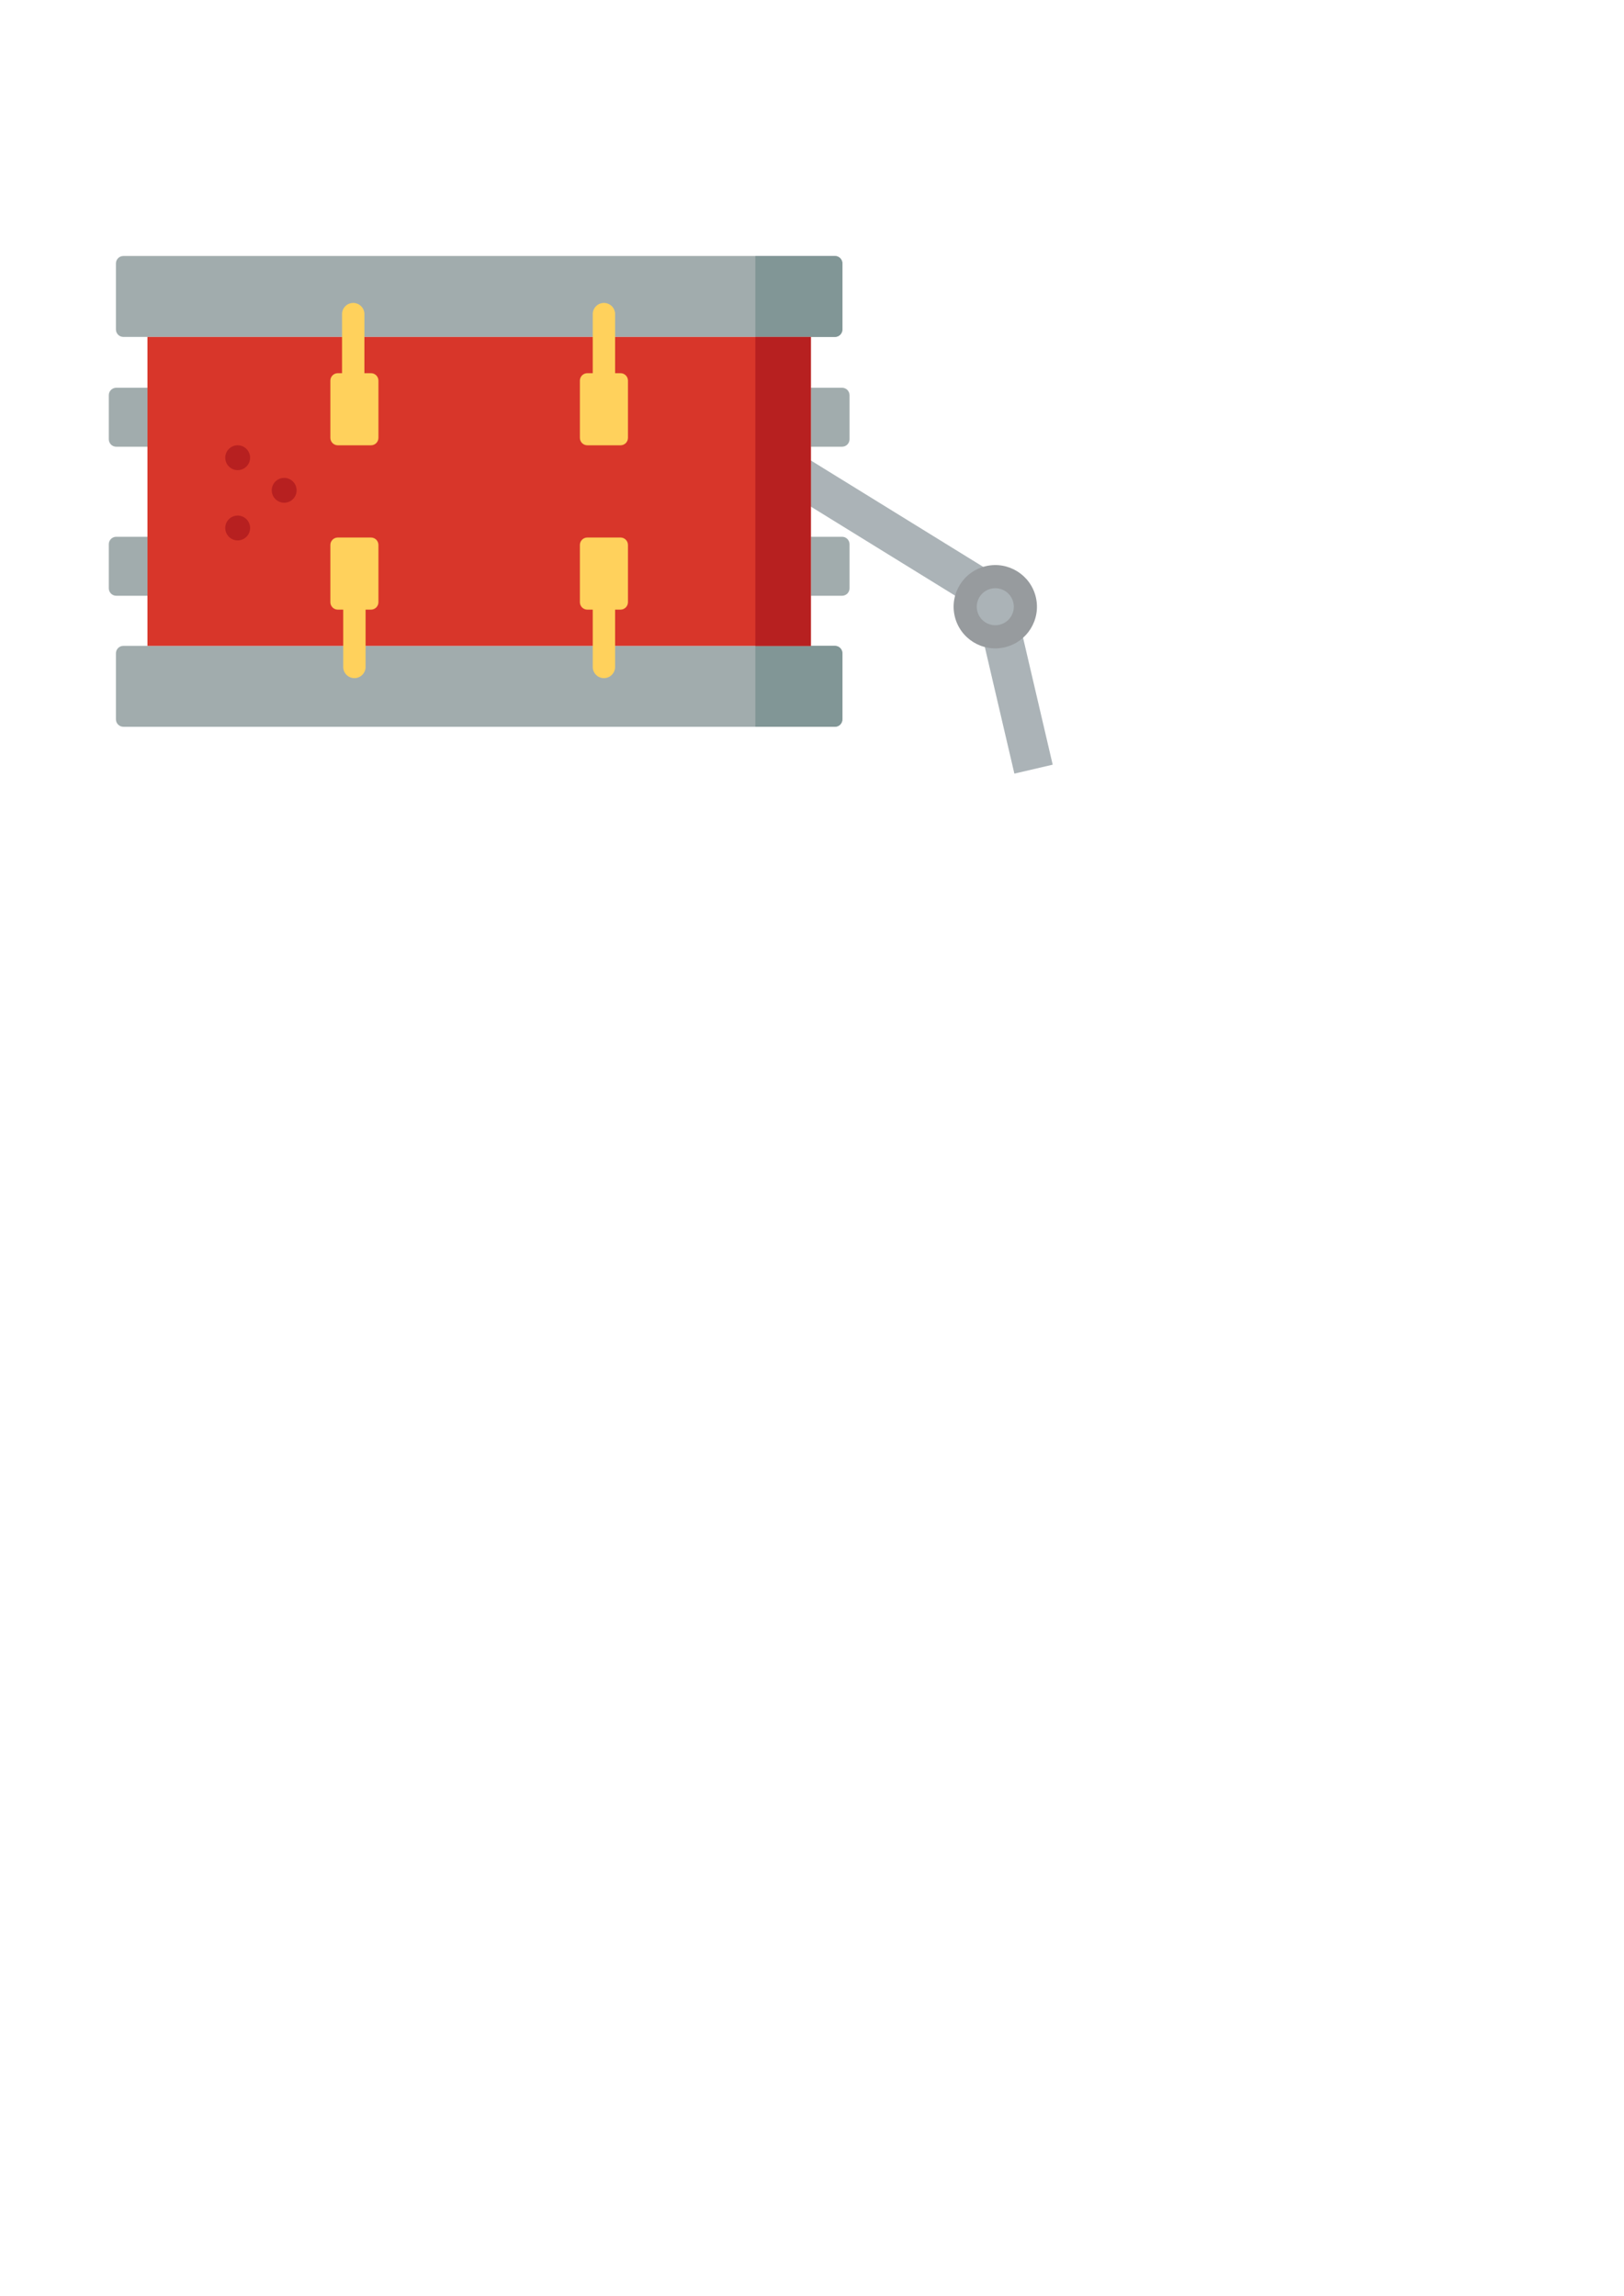 <?xml version="1.0" encoding="UTF-8" standalone="no"?>
<!-- Created with Inkscape (http://www.inkscape.org/) -->

<svg
   xmlns:dc="http://purl.org/dc/elements/1.1/"
   xmlns:cc="http://creativecommons.org/ns#"
   xmlns:rdf="http://www.w3.org/1999/02/22-rdf-syntax-ns#"
   xmlns:svg="http://www.w3.org/2000/svg"
   xmlns="http://www.w3.org/2000/svg"
   xmlns:sodipodi="http://sodipodi.sourceforge.net/DTD/sodipodi-0.dtd"
   xmlns:inkscape="http://www.inkscape.org/namespaces/inkscape"
   width="297mm"
   height="420mm"
   viewBox="0 0 1122.52 1587.402"
   version="1.1"
   id="svg8"
   inkscape:version="0.92.2 (5c3e80d, 2017-08-06)"
   sodipodi:docname="nom.svg">
  <defs
     id="defs2" />
  <sodipodi:namedview
     id="base"
     pagecolor="#ffffff"
     bordercolor="#666666"
     borderopacity="1.0"
     inkscape:pageopacity="0.0"
     inkscape:pageshadow="2"
     inkscape:zoom="0.70710678"
     inkscape:cx="-247.68013"
     inkscape:cy="1120.5454"
     inkscape:document-units="mm"
     inkscape:current-layer="svg8"
     showgrid="false"
     inkscape:window-width="2560"
     inkscape:window-height="1017"
     inkscape:window-x="-8"
     inkscape:window-y="-8"
     inkscape:window-maximized="1"
     units="mm"
     inkscape:snap-others="true"
     inkscape:snap-to-guides="true"
     inkscape:snap-grids="true"
     inkscape:object-nodes="false"
     inkscape:snap-nodes="false"
     inkscape:snap-global="true"
     inkscape:snap-page="false" />
  <g
     id="g59"
     transform="matrix(-0.23,-0.973,-0.973,0.23,1171.523,997.977)">
    <path
       style="fill:#abb3b7"
       d="m 558.977,324.08 98.4,-0.283 c 8,-0.023 13.618,6.361 13.639,13.561 0.023,8 -6.361,13.618 -13.561,13.639 l -98.4,0.283 z"
       id="path27"
       inkscape:connector-curvature="0" />
    <path
       style="fill:#abb3b7"
       d="m 685.715,321.938 c -5.616,-5.584 -14.416,-5.559 -19.2,0.055 v 0 c -5.584,5.616 -5.559,14.416 0.055,19.2 L 798.15,472.815 c 5.616,5.584 14.416,5.559 19.2,-0.055 v 0 c 5.584,-5.616 5.559,-14.416 -0.055,-19.2 z"
       id="path30"
       inkscape:connector-curvature="0" />
    <circle
       r="28.8"
       transform="matrix(-0.003,-1,-1,0.003,0,0)"
       id="circle34"
       cy="-673.376"
       cx="-339.599"
       style="fill:#979b9e" />
    <circle
       r="12.8"
       transform="matrix(-0.003,-1,-1,0.003,0,0)"
       id="circle36"
       cy="-673.376"
       cx="-339.599"
       style="fill:#abb3b7" />
  </g>
  <g
     id="tom_1"
     transform="translate(75.201,83.704)">
    <g
       id="g7">
      <path
         style="fill:#a1acad"
         d="M 501.918,149.213 H 10.082 c -2.846,0 -5.153,-2.307 -5.153,-5.153 V 98.43 c 0,-2.846 2.307,-5.153 5.153,-5.153 h 491.836 c 2.846,0 5.153,2.307 5.153,5.153 v 45.63 c 0,2.846 -2.307,5.153 -5.153,5.153 z"
         id="path4"
         inkscape:connector-curvature="0" />
      <path
         id="proba"
         style="fill:#a1acad"
         d="M 501.918,418.723 H 10.082 c -2.846,0 -5.153,-2.307 -5.153,-5.153 v -45.63 c 0,-2.846 2.307,-5.153 5.153,-5.153 h 491.836 c 2.846,0 5.153,2.307 5.153,5.153 v 45.63 c 0,2.846 -2.307,5.153 -5.153,5.153 z"
         inkscape:connector-curvature="0" />
    </g>
    <g
       id="g13">
      <path
         style="fill:#819696"
         d="M 501.918,149.213 H 446.899 V 93.277 h 55.019 c 2.846,0 5.153,2.307 5.153,5.153 v 45.63 c 0,2.846 -2.307,5.153 -5.153,5.153 z"
         id="path9"
         inkscape:connector-curvature="0" />
      <path
         style="fill:#819696"
         d="m 501.918,418.723 h -55.019 v -55.936 h 55.019 c 2.846,0 5.153,2.307 5.153,5.153 v 45.63 c 0,2.846 -2.307,5.153 -5.153,5.153 z"
         id="path11"
         inkscape:connector-curvature="0" />
    </g>
    <g
       id="g23">
      <path
         style="fill:#a1acad"
         d="M 26.732,225.115 H 5.153 C 2.307,225.115 0,222.808 0,219.962 v -30.463 c 0,-2.846 2.307,-5.153 5.153,-5.153 h 21.579 z"
         id="path15"
         inkscape:connector-curvature="0" />
      <path
         style="fill:#a1acad"
         d="M 26.732,328.144 H 5.153 C 2.307,328.144 0,325.837 0,322.991 v -30.463 c 0,-2.846 2.307,-5.153 5.153,-5.153 h 21.579 z"
         id="path17"
         inkscape:connector-curvature="0" />
      <path
         style="fill:#a1acad"
         d="m 506.847,225.115 h -21.579 v -40.769 h 21.579 c 2.846,0 5.153,2.307 5.153,5.153 v 30.463 c 0,2.846 -2.307,5.153 -5.153,5.153 z"
         id="path19"
         inkscape:connector-curvature="0" />
      <path
         style="fill:#a1acad"
         d="m 506.847,328.144 h -21.579 v -40.769 h 21.579 c 2.846,0 5.153,2.307 5.153,5.153 v 30.463 c 0,2.846 -2.307,5.153 -5.153,5.153 z"
         id="path21"
         inkscape:connector-curvature="0" />
    </g>
    <rect
       x="26.732"
       y="149.21"
       style="fill:#d8362a"
       width="458.54"
       height="213.6"
       id="rect25" />
    <rect
       x="446.9"
       y="149.3"
       style="fill:#b72020"
       width="38.37"
       height="213.51"
       id="rect27" />
    <g
       id="g37">
      <path
         style="fill:#ffd15c"
         d="m 181.225,174.286 h -4.55 V 133.44 c 0,-4.267 -3.459,-7.726 -7.726,-7.726 -4.267,0 -7.726,3.459 -7.726,7.726 v 40.846 h -2.919 c -2.846,0 -5.153,2.307 -5.153,5.153 v 39.537 c 0,2.846 2.307,5.153 5.153,5.153 h 22.922 c 2.846,0 5.153,-2.307 5.153,-5.153 V 179.44 c -0.001,-2.846 -2.308,-5.154 -5.154,-5.154 z"
         id="path29"
         inkscape:connector-curvature="0" />
      <path
         style="fill:#ffd15c"
         d="m 353.697,174.286 h -3.735 V 133.44 c 0,-4.267 -3.459,-7.726 -7.726,-7.726 -4.267,0 -7.726,3.459 -7.726,7.726 v 40.846 h -3.735 c -2.846,0 -5.153,2.307 -5.153,5.153 v 39.537 c 0,2.846 2.307,5.153 5.153,5.153 h 22.922 c 2.846,0 5.153,-2.307 5.153,-5.153 V 179.44 c 0,-2.846 -2.307,-5.154 -5.153,-5.154 z"
         id="path31"
         inkscape:connector-curvature="0" />
      <path
         style="fill:#ffd15c"
         d="m 353.697,287.894 h -22.922 c -2.846,0 -5.153,2.307 -5.153,5.153 v 39.537 c 0,2.846 2.307,5.153 5.153,5.153 h 3.735 v 39.628 c 0,4.267 3.459,7.726 7.726,7.726 4.267,0 7.726,-3.459 7.726,-7.726 v -39.628 h 3.735 c 2.846,0 5.153,-2.307 5.153,-5.153 v -39.537 c 0,-2.846 -2.307,-5.153 -5.153,-5.153 z"
         id="path33"
         inkscape:connector-curvature="0" />
      <path
         style="fill:#ffd15c"
         d="m 181.225,287.894 h -22.922 c -2.846,0 -5.153,2.307 -5.153,5.153 v 39.537 c 0,2.846 2.307,5.153 5.153,5.153 h 3.735 v 39.628 c 0,4.267 3.459,7.726 7.726,7.726 4.267,0 7.726,-3.459 7.726,-7.726 v -39.628 h 3.735 c 2.846,0 5.153,-2.307 5.153,-5.153 v -39.537 c 0,-2.846 -2.307,-5.153 -5.153,-5.153 z"
         id="path35"
         inkscape:connector-curvature="0" />
    </g>
    <g
       id="g45">
      <circle
         style="fill:#b72020"
         cx="89.08"
         cy="281.3"
         r="8.588"
         id="circle39" />
      <circle
         style="fill:#b72020"
         cx="121.22"
         cy="255.25"
         r="8.588"
         id="circle41" />
      <circle
         style="fill:#b72020"
         cx="89.08"
         cy="232.72"
         r="8.588"
         id="circle43" />
    </g>
  </g>
</svg>
